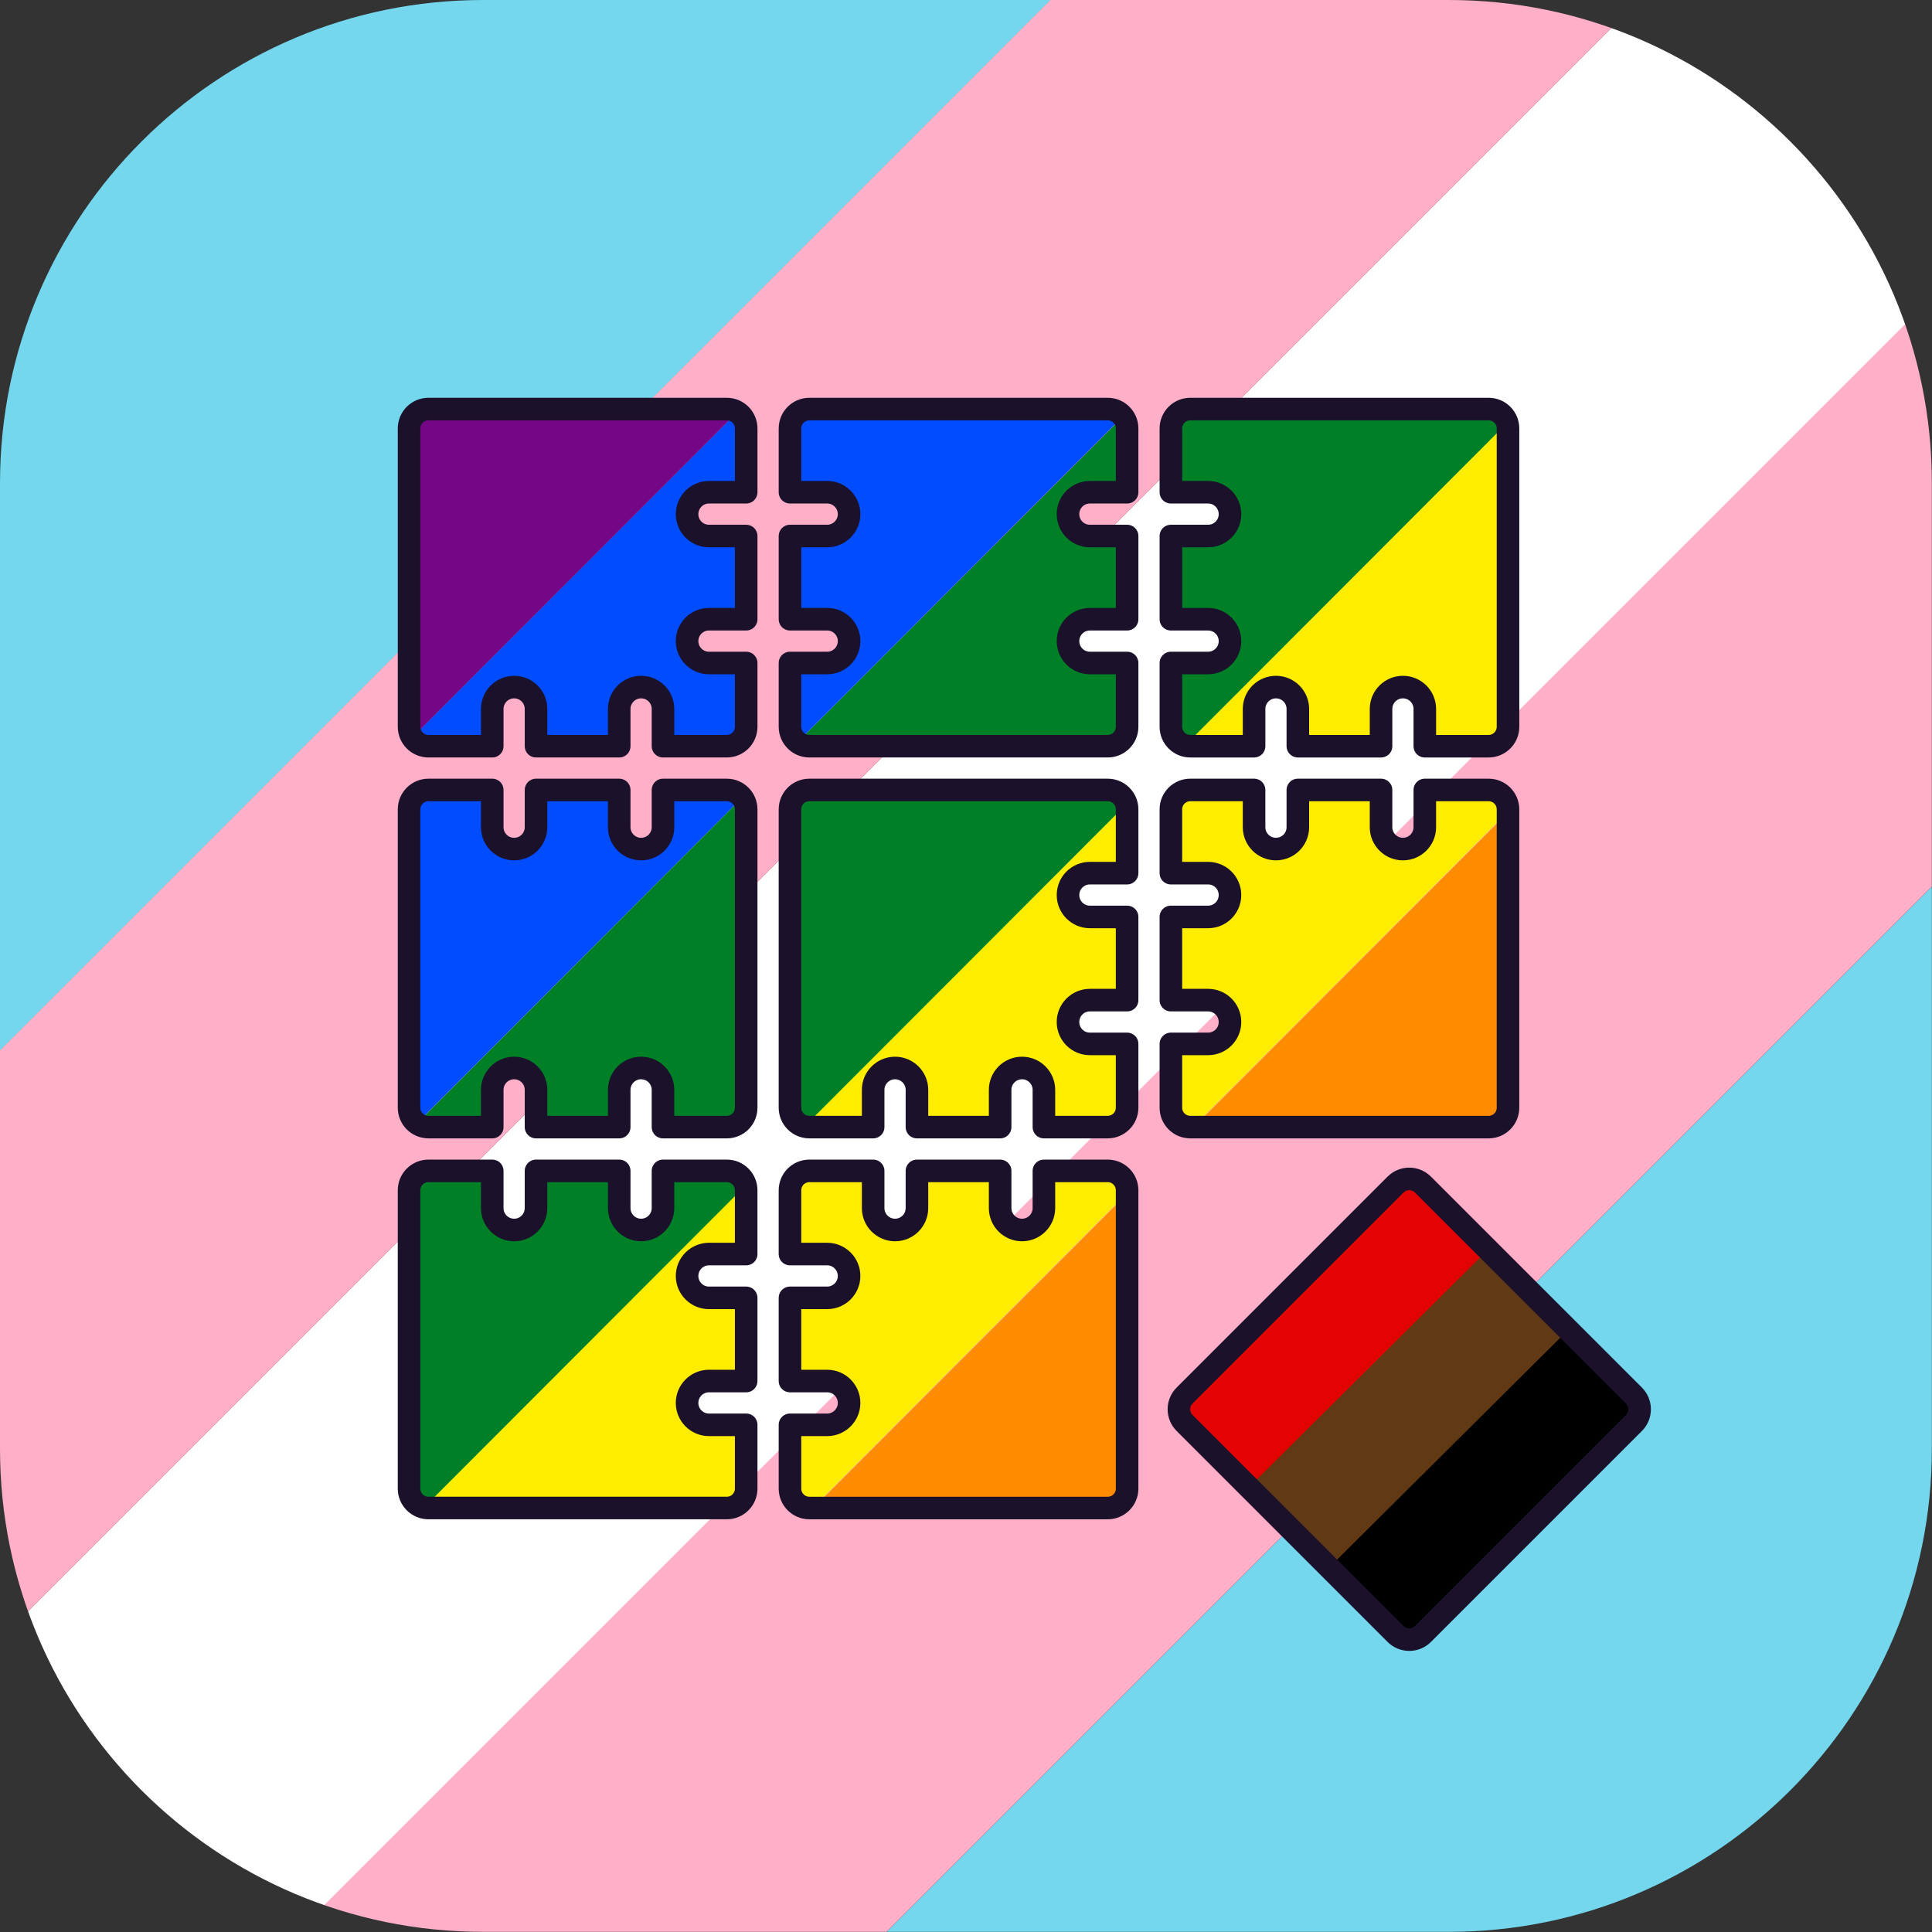 <?xml version="1.0" encoding="UTF-8" standalone="no"?><!DOCTYPE svg PUBLIC "-//W3C//DTD SVG 1.1//EN" "http://www.w3.org/Graphics/SVG/1.1/DTD/svg11.dtd"><svg width="100%" height="100%" viewBox="0 0 2855 2855" version="1.1" xmlns="http://www.w3.org/2000/svg" xmlns:xlink="http://www.w3.org/1999/xlink" xml:space="preserve" xmlns:serif="http://www.serif.com/" style="fill-rule:evenodd;clip-rule:evenodd;stroke-linejoin:round;stroke-miterlimit:2;"><rect x="0" y="0" width="2855" height="2855" fill="#333333" stroke="none"/><g transform="matrix(3.125,0,0,3.125,0,0)"><g id="Logo"><clipPath id="_clip1"><path d="M913.529,228.382c0,-126.047 -102.335,-228.382 -228.382,-228.382l-456.765,0c-126.047,0 -228.382,102.335 -228.382,228.382l0,456.765c0,126.047 102.335,228.382 228.382,228.382l456.765,0c126.047,0 228.382,-102.335 228.382,-228.382l0,-456.765Z"/></clipPath><g clip-path="url(#_clip1)"><g id="Trans-rights-" serif:id="Trans rights!" transform="matrix(2.226,-2.226,1.68,1.68,-594.168,168.968)"><g transform="matrix(0.747,-4.81294e-33,-3.33903e-33,0.945,52.252,523.193)"><rect x="0" y="0" width="777" height="160" style="fill:#74d7ee;"/></g><g transform="matrix(0.747,0,-1.11022e-16,1.037,-30.74,440.232)"><rect x="0" y="0" width="777" height="80" style="fill:#ffafc8;"/></g><g transform="matrix(0.747,0,0,0.519,-113.677,357.265)"><rect x="0" y="0" width="777" height="160" style="fill:#fff;"/></g><g transform="matrix(0.747,0,0,1.037,-196.668,274.303)"><rect x="0" y="0" width="777" height="80" style="fill:#ffafc8;"/></g><g transform="matrix(0.747,-5.87419e-33,-1.35825e-33,0.346,-279.487,108.284)"><rect x="0" y="0" width="777" height="480" style="fill:#74d7ee;"/></g></g><path id="Be-gay-do-crime" serif:id="Be gay do crime" d="M772.654,672.896l-99.759,99.759c-3.581,3.581 -9.387,3.581 -12.968,0l-99.759,-99.759c-3.581,-3.581 -3.581,-9.388 0,-12.969l99.759,-99.759c3.581,-3.581 9.387,-3.581 12.968,0l99.759,99.759c3.582,3.581 3.582,9.388 0,12.969Zm-239.672,-110.037l0,141.079c0,5.061 -4.11,9.171 -9.17,9.171l-141.08,-0c-5.07,-0 -9.17,-4.11 -9.17,-9.171l0,-30.17l17.59,-0c5.72,-0 10.36,-4.639 10.36,-10.349c0,-5.72 -4.64,-10.361 -10.36,-10.361l-17.59,-0l0,-39.33l17.59,-0c5.72,-0 10.36,-4.64 10.36,-10.349c0,-5.72 -4.64,-10.361 -10.36,-10.361l-17.59,0l0,-30.159c0,-5.07 4.1,-9.171 9.17,-9.171l30.16,0l0,17.591c0,5.72 4.64,10.359 10.36,10.359c5.71,0 10.35,-4.639 10.35,-10.359l0,-17.591l39.34,0l0,17.591c0,5.72 4.63,10.359 10.35,10.359c5.71,0 10.35,-4.639 10.35,-10.359l0,-17.591l30.17,0c5.06,0 9.17,4.101 9.17,9.171Zm-208.079,40.52c-0,5.71 4.64,10.35 10.35,10.35l17.6,-0l-0,39.33l-17.6,-0c-5.71,-0 -10.35,4.639 -10.35,10.36c-0,5.71 4.64,10.35 10.35,10.35l17.6,-0l-0,30.169c-0,5.061 -4.1,9.17 -9.17,9.17l-141.08,0c-5.06,0 -9.17,-4.109 -9.17,-9.169l-0,-141.08c-0,-5.07 4.11,-9.17 9.17,-9.17l30.17,-0l-0,17.59c-0,5.72 4.63,10.36 10.35,10.36c5.72,-0 10.35,-4.64 10.35,-10.361l-0,-17.589l39.34,-0l-0,17.59c-0,5.72 4.64,10.36 10.35,10.36c5.72,-0 10.35,-4.64 10.35,-10.361l-0,-17.589l30.17,-0c5.07,-0 9.17,4.1 9.17,9.17l-0,30.16l-17.6,-0c-5.71,-0 -10.35,4.64 -10.35,10.36Zm388.199,-220.651l0,141.08c0,5.07 -4.1,9.17 -9.17,9.17l-141.08,0c-5.06,0 -9.17,-4.1 -9.17,-9.17l0,-30.17l17.6,0c5.72,0 10.35,-4.63 10.35,-10.349c0,-5.72 -4.63,-10.351 -10.35,-10.351l-17.6,0l0,-39.34l17.6,0c5.72,0 10.35,-4.63 10.35,-10.349c0,-5.72 -4.63,-10.351 -10.35,-10.351l-17.6,0l0,-30.17c0,-5.06 4.11,-9.17 9.17,-9.17l30.17,0l0,17.601c0,5.719 4.63,10.349 10.35,10.349c5.72,0 10.35,-4.63 10.35,-10.349l0,-17.601l39.34,0l0,17.601c0,5.719 4.64,10.349 10.35,10.349c5.72,0 10.35,-4.63 10.35,-10.349l0,-17.601l30.17,0c5.07,0 9.17,4.11 9.17,9.17Zm-360.25,0l0,141.08c0,5.07 -4.1,9.17 -9.17,9.17l-30.17,0l0,-17.6c0,-5.71 -4.63,-10.349 -10.35,-10.349c-5.71,0 -10.35,4.639 -10.35,10.349l0,17.6l-39.34,0l0,-17.6c0,-5.71 -4.63,-10.349 -10.35,-10.349c-5.72,0 -10.35,4.639 -10.35,10.349l0,17.6l-30.17,0c-5.06,0 -9.17,-4.1 -9.17,-9.17l0,-141.08c0,-5.06 4.11,-9.17 9.17,-9.17l30.17,0l0,17.601c0,5.719 4.63,10.349 10.35,10.349c5.72,0 10.35,-4.63 10.35,-10.349l0,-17.601l39.34,0l0,17.601c0,5.719 4.64,10.349 10.35,10.349c5.72,0 10.35,-4.63 10.35,-10.349l0,-17.601l30.17,0c5.07,0 9.17,4.11 9.17,9.17Zm152.181,40.521c-0,5.72 4.63,10.35 10.35,10.35l17.6,-0l-0,39.339l-17.6,-0c-5.72,-0 -10.35,4.631 -10.35,10.351c-0,5.72 4.63,10.35 10.35,10.35l17.6,-0l-0,30.17c-0,5.07 -4.11,9.169 -9.17,9.169l-30.17,-0l-0,-17.599c-0,-5.71 -4.64,-10.35 -10.35,-10.35c-5.72,-0 -10.35,4.64 -10.35,10.35l-0,17.599l-39.34,-0l-0,-17.599c-0,-5.71 -4.64,-10.35 -10.35,-10.35c-5.72,-0 -10.36,4.64 -10.36,10.35l-0,17.599l-30.16,-0c-5.07,-0 -9.17,-4.099 -9.17,-9.169l-0,-141.081c-0,-5.059 4.1,-9.169 9.17,-9.169l141.08,-0c5.06,-0 9.17,4.11 9.17,9.169l-0,30.17l-17.6,-0c-5.72,-0 -10.35,4.631 -10.35,10.351Zm208.069,-220.64l0,141.079c0,5.061 -4.1,9.171 -9.17,9.171l-30.17,0l0,-17.601c0,-5.719 -4.63,-10.349 -10.35,-10.349c-5.71,0 -10.35,4.63 -10.35,10.349l0,17.601l-39.34,0l0,-17.601c0,-5.719 -4.63,-10.349 -10.35,-10.349c-5.72,0 -10.35,4.63 -10.35,10.349l0,17.601l-30.17,0c-5.06,0 -9.17,-4.11 -9.17,-9.171l0,-30.17l17.6,0c5.72,0 10.35,-4.639 10.35,-10.349c0,-5.72 -4.63,-10.35 -10.35,-10.35l-17.6,0l0,-39.341l17.6,0c5.72,0 10.35,-4.64 10.35,-10.349c0,-5.72 -4.63,-10.361 -10.35,-10.361l-17.6,0l0,-30.159c0,-5.07 4.11,-9.171 9.17,-9.171l141.08,0c5.07,0 9.17,4.101 9.17,9.171Zm-388.199,40.52c-0,5.71 4.64,10.35 10.35,10.35l17.6,-0l-0,39.34l-17.6,-0c-5.71,-0 -10.35,4.63 -10.35,10.35c-0,5.71 4.64,10.35 10.35,10.35l17.6,-0l-0,30.17c-0,5.06 -4.1,9.17 -9.17,9.17l-30.17,-0l-0,-17.6c-0,-5.72 -4.63,-10.35 -10.35,-10.35c-5.71,-0 -10.35,4.63 -10.35,10.35l-0,17.6l-39.34,-0l-0,-17.6c-0,-5.72 -4.63,-10.35 -10.35,-10.35c-5.72,-0 -10.35,4.63 -10.35,10.35l-0,17.6l-30.17,-0c-5.06,-0 -9.17,-4.11 -9.17,-9.17l-0,-141.08c-0,-5.07 4.11,-9.17 9.17,-9.17l141.08,-0c5.07,-0 9.17,4.1 9.17,9.17l-0,30.16l-17.6,-0c-5.71,-0 -10.35,4.64 -10.35,10.36Zm180.13,-0c-0,5.71 4.63,10.35 10.35,10.35l17.6,-0l-0,39.34l-17.6,-0c-5.72,-0 -10.35,4.63 -10.35,10.35c-0,5.71 4.63,10.35 10.35,10.35l17.6,-0l-0,30.17c-0,5.06 -4.11,9.17 -9.17,9.17l-141.08,-0c-5.07,-0 -9.17,-4.111 -9.17,-9.171l-0,-30.169l17.59,-0c5.72,-0 10.36,-4.641 10.36,-10.351c-0,-5.719 -4.64,-10.349 -10.36,-10.349l-17.59,-0l-0,-39.34l17.59,-0c5.72,-0 10.36,-4.641 10.36,-10.35c-0,-5.721 -4.64,-10.361 -10.36,-10.361l-17.59,0l-0,-30.16c-0,-5.07 4.1,-9.17 9.17,-9.17l141.08,0c5.06,0 9.17,4.1 9.17,9.17l-0,30.16l-17.6,0c-5.72,0 -10.35,4.64 -10.35,10.361Z" style="fill:#fff;fill-opacity:0;fill-rule:nonzero;"/><clipPath id="_clip2"><path id="Be-gay-do-crime1" serif:id="Be gay do crime" d="M772.654,672.896l-99.759,99.759c-3.581,3.581 -9.387,3.581 -12.968,0l-99.759,-99.759c-3.581,-3.581 -3.581,-9.388 0,-12.969l99.759,-99.759c3.581,-3.581 9.387,-3.581 12.968,0l99.759,99.759c3.582,3.581 3.582,9.388 0,12.969Zm-239.672,-110.037l0,141.079c0,5.061 -4.11,9.171 -9.17,9.171l-141.08,-0c-5.07,-0 -9.17,-4.11 -9.17,-9.171l0,-30.17l17.59,-0c5.72,-0 10.36,-4.639 10.36,-10.349c0,-5.72 -4.64,-10.361 -10.36,-10.361l-17.59,-0l0,-39.33l17.59,-0c5.72,-0 10.36,-4.64 10.36,-10.349c0,-5.72 -4.64,-10.361 -10.36,-10.361l-17.59,0l0,-30.159c0,-5.07 4.1,-9.171 9.17,-9.171l30.16,0l0,17.591c0,5.72 4.64,10.359 10.36,10.359c5.71,0 10.35,-4.639 10.35,-10.359l0,-17.591l39.34,0l0,17.591c0,5.72 4.63,10.359 10.35,10.359c5.71,0 10.35,-4.639 10.35,-10.359l0,-17.591l30.17,0c5.06,0 9.17,4.101 9.17,9.171Zm-208.079,40.52c-0,5.71 4.64,10.35 10.35,10.35l17.6,-0l-0,39.33l-17.6,-0c-5.71,-0 -10.35,4.639 -10.35,10.36c-0,5.71 4.64,10.35 10.35,10.35l17.6,-0l-0,30.169c-0,5.061 -4.1,9.17 -9.17,9.17l-141.08,0c-5.06,0 -9.17,-4.109 -9.17,-9.169l-0,-141.08c-0,-5.07 4.11,-9.17 9.17,-9.17l30.17,-0l-0,17.59c-0,5.72 4.63,10.36 10.35,10.36c5.72,-0 10.35,-4.64 10.35,-10.361l-0,-17.589l39.34,-0l-0,17.59c-0,5.72 4.64,10.36 10.35,10.36c5.72,-0 10.35,-4.64 10.35,-10.361l-0,-17.589l30.17,-0c5.07,-0 9.17,4.1 9.17,9.17l-0,30.16l-17.6,-0c-5.71,-0 -10.35,4.64 -10.35,10.36Zm388.199,-220.651l0,141.08c0,5.07 -4.1,9.17 -9.17,9.17l-141.08,0c-5.06,0 -9.17,-4.1 -9.17,-9.17l0,-30.17l17.6,0c5.72,0 10.35,-4.63 10.35,-10.349c0,-5.72 -4.63,-10.351 -10.35,-10.351l-17.6,0l0,-39.34l17.6,0c5.72,0 10.35,-4.63 10.35,-10.349c0,-5.72 -4.63,-10.351 -10.35,-10.351l-17.6,0l0,-30.17c0,-5.06 4.11,-9.17 9.17,-9.17l30.17,0l0,17.601c0,5.719 4.63,10.349 10.35,10.349c5.72,0 10.35,-4.63 10.35,-10.349l0,-17.601l39.34,0l0,17.601c0,5.719 4.64,10.349 10.35,10.349c5.72,0 10.35,-4.63 10.35,-10.349l0,-17.601l30.17,0c5.07,0 9.17,4.11 9.17,9.17Zm-360.25,0l0,141.08c0,5.07 -4.1,9.17 -9.17,9.17l-30.17,0l0,-17.6c0,-5.71 -4.63,-10.349 -10.35,-10.349c-5.71,0 -10.35,4.639 -10.35,10.349l0,17.6l-39.34,0l0,-17.6c0,-5.71 -4.63,-10.349 -10.35,-10.349c-5.72,0 -10.35,4.639 -10.35,10.349l0,17.6l-30.17,0c-5.06,0 -9.17,-4.1 -9.17,-9.17l0,-141.08c0,-5.06 4.11,-9.17 9.17,-9.17l30.17,0l0,17.601c0,5.719 4.63,10.349 10.35,10.349c5.72,0 10.35,-4.63 10.35,-10.349l0,-17.601l39.34,0l0,17.601c0,5.719 4.64,10.349 10.35,10.349c5.72,0 10.35,-4.63 10.35,-10.349l0,-17.601l30.17,0c5.07,0 9.17,4.11 9.17,9.17Zm152.181,40.521c-0,5.72 4.63,10.35 10.35,10.35l17.6,-0l-0,39.339l-17.6,-0c-5.72,-0 -10.35,4.631 -10.35,10.351c-0,5.72 4.63,10.35 10.35,10.35l17.6,-0l-0,30.17c-0,5.07 -4.11,9.169 -9.17,9.169l-30.17,-0l-0,-17.599c-0,-5.71 -4.64,-10.35 -10.35,-10.35c-5.72,-0 -10.35,4.64 -10.35,10.35l-0,17.599l-39.34,-0l-0,-17.599c-0,-5.71 -4.64,-10.35 -10.35,-10.35c-5.72,-0 -10.36,4.64 -10.36,10.35l-0,17.599l-30.16,-0c-5.07,-0 -9.17,-4.099 -9.17,-9.169l-0,-141.081c-0,-5.059 4.1,-9.169 9.17,-9.169l141.08,-0c5.06,-0 9.17,4.11 9.17,9.169l-0,30.17l-17.6,-0c-5.72,-0 -10.35,4.631 -10.35,10.351Zm208.069,-220.64l0,141.079c0,5.061 -4.1,9.171 -9.17,9.171l-30.17,0l0,-17.601c0,-5.719 -4.63,-10.349 -10.35,-10.349c-5.71,0 -10.35,4.63 -10.35,10.349l0,17.601l-39.34,0l0,-17.601c0,-5.719 -4.63,-10.349 -10.35,-10.349c-5.72,0 -10.35,4.63 -10.35,10.349l0,17.601l-30.17,0c-5.06,0 -9.17,-4.11 -9.17,-9.171l0,-30.17l17.6,0c5.72,0 10.35,-4.639 10.35,-10.349c0,-5.72 -4.63,-10.35 -10.35,-10.35l-17.6,0l0,-39.341l17.6,0c5.72,0 10.35,-4.64 10.35,-10.349c0,-5.72 -4.63,-10.361 -10.35,-10.361l-17.6,0l0,-30.159c0,-5.07 4.11,-9.171 9.17,-9.171l141.08,0c5.07,0 9.17,4.101 9.17,9.171Zm-388.199,40.52c-0,5.71 4.64,10.35 10.35,10.35l17.6,-0l-0,39.34l-17.6,-0c-5.71,-0 -10.35,4.63 -10.35,10.35c-0,5.71 4.64,10.35 10.35,10.35l17.6,-0l-0,30.17c-0,5.06 -4.1,9.17 -9.17,9.17l-30.17,-0l-0,-17.6c-0,-5.72 -4.63,-10.35 -10.35,-10.35c-5.71,-0 -10.35,4.63 -10.35,10.35l-0,17.6l-39.34,-0l-0,-17.6c-0,-5.72 -4.63,-10.35 -10.35,-10.35c-5.72,-0 -10.35,4.63 -10.35,10.35l-0,17.6l-30.17,-0c-5.06,-0 -9.17,-4.11 -9.17,-9.17l-0,-141.08c-0,-5.07 4.11,-9.17 9.17,-9.17l141.08,-0c5.07,-0 9.17,4.1 9.17,9.17l-0,30.16l-17.6,-0c-5.71,-0 -10.35,4.64 -10.35,10.36Zm180.13,-0c-0,5.71 4.63,10.35 10.35,10.35l17.6,-0l-0,39.34l-17.6,-0c-5.72,-0 -10.35,4.63 -10.35,10.35c-0,5.71 4.63,10.35 10.35,10.35l17.6,-0l-0,30.17c-0,5.06 -4.11,9.17 -9.17,9.17l-141.08,-0c-5.07,-0 -9.17,-4.111 -9.17,-9.171l-0,-30.169l17.59,-0c5.72,-0 10.36,-4.641 10.36,-10.351c-0,-5.719 -4.64,-10.349 -10.36,-10.349l-17.59,-0l-0,-39.34l17.59,-0c5.72,-0 10.36,-4.641 10.36,-10.35c-0,-5.721 -4.64,-10.361 -10.36,-10.361l-17.59,0l-0,-30.16c-0,-5.07 4.1,-9.17 9.17,-9.17l141.08,0c5.06,0 9.17,4.1 9.17,9.17l-0,30.16l-17.6,0c-5.72,0 -10.35,4.64 -10.35,10.361Z" clip-rule="nonzero"/></clipPath><g clip-path="url(#_clip2)"><g transform="matrix(1.573,-1.1871e-32,1.18532e-32,1.575,86.098,-171.518)"><g transform="matrix(0.528,-0.528,0.183,0.183,176.615,574.822)"><rect x="0" y="0" width="777" height="320" style="fill:#ff8c00;"/></g><g transform="matrix(0.528,-0.528,0.244,0.244,59.311,574.801)"><rect x="0" y="0" width="777" height="240" style="fill:#ffed00;"/></g><g transform="matrix(0.528,-0.528,0.367,0.367,-58.015,574.801)"><rect x="0" y="0" width="777" height="160" style="fill:#008026;"/></g><g transform="matrix(0.529,-0.529,0.733,0.733,-175.361,574.822)"><rect x="0" y="0" width="777" height="80" style="fill:#004dff;"/></g><g transform="matrix(0.529,-0.529,0.122,0.122,-292.452,574.855)"><rect x="0" y="0" width="777" height="480" style="fill:#750787;"/></g><g transform="matrix(0.45,0.449,-0.45,0.449,708.011,121.704)"><g transform="matrix(0.206,-2.18612e-17,-0.001,0.399,0.239,754.107)"><rect x="0" y="0" width="777" height="400"/></g><g transform="matrix(0.137,-2.18612e-17,-0.001,0.399,0.239,754.107)"><rect x="0" y="0" width="777" height="400" style="fill:#613915;"/></g><g transform="matrix(0.068,-2.18612e-17,-0.001,0.399,0.239,754.107)"><rect x="0" y="0" width="777" height="400" style="fill:#e40303;"/></g></g></g></g><path id="Be-gay-do-crime2" serif:id="Be gay do crime" d="M772.654,672.896l-99.759,99.759c-3.581,3.581 -9.387,3.581 -12.968,0l-99.759,-99.759c-3.581,-3.581 -3.581,-9.388 0,-12.969l99.759,-99.759c3.581,-3.581 9.387,-3.581 12.968,0l99.759,99.759c3.582,3.581 3.582,9.388 0,12.969Zm-239.672,-110.037l0,141.079c0,5.061 -4.11,9.171 -9.17,9.171l-141.08,-0c-5.07,-0 -9.17,-4.11 -9.17,-9.171l0,-30.17l17.59,-0c5.72,-0 10.36,-4.639 10.36,-10.349c0,-5.72 -4.64,-10.361 -10.36,-10.361l-17.59,-0l0,-39.33l17.59,-0c5.72,-0 10.36,-4.64 10.36,-10.349c0,-5.72 -4.64,-10.361 -10.36,-10.361l-17.59,0l0,-30.159c0,-5.07 4.1,-9.171 9.17,-9.171l30.16,0l0,17.591c0,5.72 4.64,10.359 10.36,10.359c5.71,0 10.35,-4.639 10.35,-10.359l0,-17.591l39.34,0l0,17.591c0,5.72 4.63,10.359 10.35,10.359c5.71,0 10.35,-4.639 10.35,-10.359l0,-17.591l30.17,0c5.06,0 9.17,4.101 9.17,9.171Zm-208.079,40.52c-0,5.71 4.64,10.35 10.35,10.35l17.6,-0l-0,39.33l-17.6,-0c-5.71,-0 -10.35,4.639 -10.35,10.36c-0,5.71 4.64,10.35 10.35,10.35l17.6,-0l-0,30.169c-0,5.061 -4.1,9.17 -9.17,9.17l-141.08,0c-5.06,0 -9.17,-4.109 -9.17,-9.169l-0,-141.08c-0,-5.07 4.11,-9.17 9.17,-9.17l30.17,-0l-0,17.59c-0,5.72 4.63,10.36 10.35,10.36c5.72,-0 10.35,-4.64 10.35,-10.361l-0,-17.589l39.34,-0l-0,17.59c-0,5.72 4.64,10.36 10.35,10.36c5.72,-0 10.35,-4.64 10.35,-10.361l-0,-17.589l30.17,-0c5.07,-0 9.17,4.1 9.17,9.17l-0,30.16l-17.6,-0c-5.71,-0 -10.35,4.64 -10.35,10.36Zm388.199,-220.651l0,141.08c0,5.07 -4.1,9.17 -9.17,9.17l-141.08,0c-5.06,0 -9.17,-4.1 -9.17,-9.17l0,-30.17l17.6,0c5.72,0 10.35,-4.63 10.35,-10.349c0,-5.72 -4.63,-10.351 -10.35,-10.351l-17.6,0l0,-39.34l17.6,0c5.72,0 10.35,-4.63 10.35,-10.349c0,-5.72 -4.63,-10.351 -10.35,-10.351l-17.6,0l0,-30.17c0,-5.06 4.11,-9.17 9.17,-9.17l30.17,0l0,17.601c0,5.719 4.63,10.349 10.35,10.349c5.72,0 10.35,-4.63 10.35,-10.349l0,-17.601l39.34,0l0,17.601c0,5.719 4.64,10.349 10.35,10.349c5.72,0 10.35,-4.63 10.35,-10.349l0,-17.601l30.17,0c5.07,0 9.17,4.11 9.17,9.17Zm-360.25,0l0,141.08c0,5.07 -4.1,9.17 -9.17,9.17l-30.17,0l0,-17.6c0,-5.71 -4.63,-10.349 -10.35,-10.349c-5.71,0 -10.35,4.639 -10.35,10.349l0,17.6l-39.34,0l0,-17.6c0,-5.71 -4.63,-10.349 -10.35,-10.349c-5.72,0 -10.35,4.639 -10.35,10.349l0,17.6l-30.17,0c-5.06,0 -9.17,-4.1 -9.17,-9.17l0,-141.08c0,-5.06 4.11,-9.17 9.17,-9.17l30.17,0l0,17.601c0,5.719 4.63,10.349 10.35,10.349c5.72,0 10.35,-4.63 10.35,-10.349l0,-17.601l39.34,0l0,17.601c0,5.719 4.64,10.349 10.35,10.349c5.72,0 10.35,-4.63 10.35,-10.349l0,-17.601l30.17,0c5.07,0 9.17,4.11 9.17,9.17Zm152.181,40.521c-0,5.72 4.63,10.35 10.35,10.35l17.6,-0l-0,39.339l-17.6,-0c-5.72,-0 -10.35,4.631 -10.35,10.351c-0,5.72 4.63,10.35 10.35,10.35l17.6,-0l-0,30.17c-0,5.07 -4.11,9.169 -9.17,9.169l-30.17,-0l-0,-17.599c-0,-5.71 -4.64,-10.35 -10.35,-10.35c-5.72,-0 -10.35,4.64 -10.35,10.35l-0,17.599l-39.34,-0l-0,-17.599c-0,-5.71 -4.64,-10.35 -10.35,-10.35c-5.72,-0 -10.36,4.64 -10.36,10.35l-0,17.599l-30.16,-0c-5.07,-0 -9.17,-4.099 -9.17,-9.169l-0,-141.081c-0,-5.059 4.1,-9.169 9.17,-9.169l141.08,-0c5.06,-0 9.17,4.11 9.17,9.169l-0,30.17l-17.6,-0c-5.72,-0 -10.35,4.631 -10.35,10.351Zm208.069,-220.64l0,141.079c0,5.061 -4.1,9.171 -9.17,9.171l-30.17,0l0,-17.601c0,-5.719 -4.63,-10.349 -10.35,-10.349c-5.71,0 -10.35,4.63 -10.35,10.349l0,17.601l-39.34,0l0,-17.601c0,-5.719 -4.63,-10.349 -10.35,-10.349c-5.72,0 -10.35,4.63 -10.35,10.349l0,17.601l-30.17,0c-5.06,0 -9.17,-4.11 -9.17,-9.171l0,-30.17l17.6,0c5.72,0 10.35,-4.639 10.35,-10.349c0,-5.72 -4.63,-10.35 -10.35,-10.35l-17.6,0l0,-39.341l17.6,0c5.72,0 10.35,-4.64 10.35,-10.349c0,-5.72 -4.63,-10.361 -10.35,-10.361l-17.6,0l0,-30.159c0,-5.07 4.11,-9.171 9.17,-9.171l141.08,0c5.07,0 9.17,4.101 9.17,9.171Zm-388.199,40.52c-0,5.71 4.64,10.35 10.35,10.35l17.6,-0l-0,39.34l-17.6,-0c-5.71,-0 -10.35,4.63 -10.35,10.35c-0,5.71 4.64,10.35 10.35,10.35l17.6,-0l-0,30.17c-0,5.06 -4.1,9.17 -9.17,9.17l-30.17,-0l-0,-17.6c-0,-5.72 -4.63,-10.35 -10.35,-10.35c-5.71,-0 -10.35,4.63 -10.35,10.35l-0,17.6l-39.34,-0l-0,-17.6c-0,-5.72 -4.63,-10.35 -10.35,-10.35c-5.72,-0 -10.35,4.63 -10.35,10.35l-0,17.6l-30.17,-0c-5.06,-0 -9.17,-4.11 -9.17,-9.17l-0,-141.08c-0,-5.07 4.11,-9.17 9.17,-9.17l141.08,-0c5.07,-0 9.17,4.1 9.17,9.17l-0,30.16l-17.6,-0c-5.71,-0 -10.35,4.64 -10.35,10.36Zm180.13,-0c-0,5.71 4.63,10.35 10.35,10.35l17.6,-0l-0,39.34l-17.6,-0c-5.72,-0 -10.35,4.63 -10.35,10.35c-0,5.71 4.63,10.35 10.35,10.35l17.6,-0l-0,30.17c-0,5.06 -4.11,9.17 -9.17,9.17l-141.08,-0c-5.07,-0 -9.17,-4.111 -9.17,-9.171l-0,-30.169l17.59,-0c5.72,-0 10.36,-4.641 10.36,-10.351c-0,-5.719 -4.64,-10.349 -10.36,-10.349l-17.59,-0l-0,-39.34l17.59,-0c5.72,-0 10.36,-4.641 10.36,-10.35c-0,-5.721 -4.64,-10.361 -10.36,-10.361l-17.59,0l-0,-30.16c-0,-5.07 4.1,-9.17 9.17,-9.17l141.08,0c5.06,0 9.17,4.1 9.17,9.17l-0,30.16l-17.6,0c-5.72,0 -10.35,4.64 -10.35,10.361Z" style="fill:none;fill-rule:nonzero;stroke:#1b112b;stroke-width:10.67px;"/></g></g></g></svg>